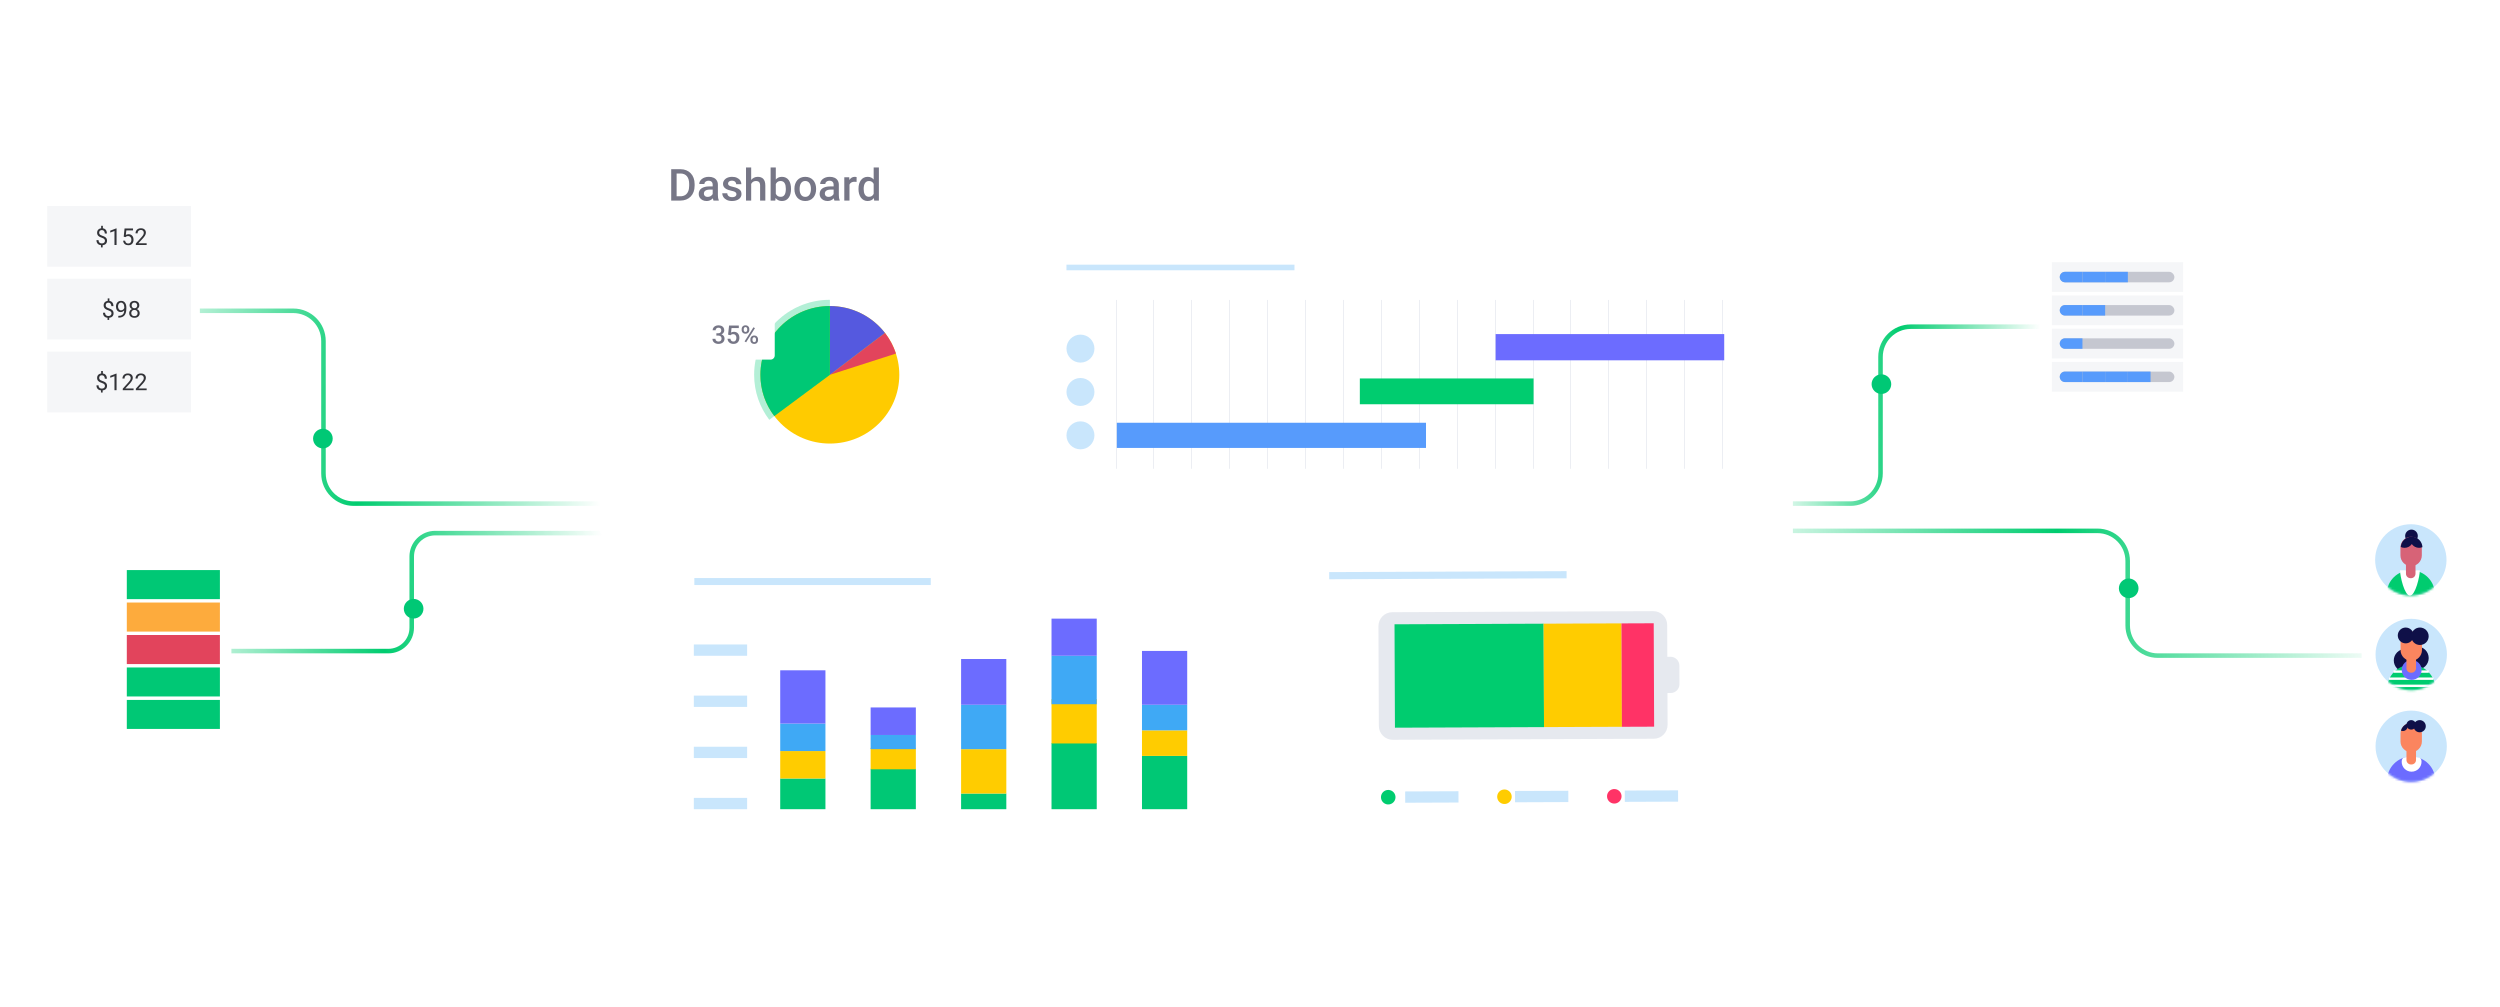 <svg width="1102" height="444" viewBox="0 0 1102 444" fill="none" xmlns="http://www.w3.org/2000/svg">
<path d="M786.001 222H815.614C822.97 222 828.933 216.037 828.933 208.681V157.319C828.933 149.963 834.896 144 842.252 144H904.001" stroke="url(#paint0_linear_3373_26663)" stroke-width="2"/>
<path d="M88 137H129.266C136.622 137 142.585 142.963 142.585 150.319V208.681C142.585 216.037 148.548 222 155.904 222H273" stroke="url(#paint1_linear_3373_26663)" stroke-width="2"/>
<path d="M102 287H171.191C176.88 287 181.491 282.388 181.491 276.7V245.3C181.491 239.612 186.103 235 191.792 235H273" stroke="url(#paint2_linear_3373_26663)" stroke-width="2"/>
<path d="M775.001 234H924.569C931.925 234 937.888 239.963 937.888 247.319V275.681C937.888 283.037 943.851 289 951.208 289H1063" stroke="url(#paint3_linear_3373_26663)" stroke-width="2"/>
<circle cx="938.33" cy="259.329" r="4.329" fill="#00C875"/>
<circle cx="829.329" cy="169.329" r="4.329" fill="#00C875"/>
<circle cx="142.329" cy="193.329" r="4.329" fill="#00C875"/>
<circle cx="182.329" cy="268.329" r="4.329" fill="#00C875"/>
<g filter="url(#filter0_d_3373_26663)">
<rect x="52" y="246" width="49" height="80" rx="2.887" fill="white"/>
</g>
<g clip-path="url(#clip0_3373_26663)">
<rect x="55.898" y="251.295" width="41.038" height="12.801" fill="#00C875"/>
<rect x="55.898" y="265.602" width="41.038" height="12.801" fill="#FDAB3D"/>
<rect x="55.898" y="279.909" width="41.038" height="12.801" fill="#E2445C"/>
</g>
<g clip-path="url(#clip1_3373_26663)">
<rect x="55.898" y="294.215" width="41.038" height="12.801" fill="#00C875"/>
<rect x="55.898" y="308.522" width="41.038" height="12.801" fill="#00C875"/>
</g>
<g filter="url(#filter1_d_3373_26663)">
<rect x="901" y="109.457" width="65" height="67" rx="3.086" fill="white"/>
</g>
<g clip-path="url(#clip2_3373_26663)">
<rect x="904.469" y="115.572" width="57.86" height="13.115" fill="#F5F6F8"/>
<rect x="907.94" y="119.815" width="50.531" height="4.629" rx="2.314" fill="#C5C7D0"/>
<path d="M907.94 122.129C907.94 120.851 908.976 119.815 910.255 119.815H917.946V124.444H910.255C908.976 124.444 907.94 123.408 907.94 122.129Z" fill="#579BFC"/>
<rect x="917.946" y="119.815" width="10.006" height="4.629" fill="#579BFC"/>
<rect x="927.952" y="119.815" width="10.006" height="4.629" fill="#579BFC"/>
<rect x="904.469" y="130.23" width="57.86" height="13.115" fill="#F5F6F8"/>
<rect x="907.94" y="134.473" width="50.531" height="4.629" rx="2.314" fill="#C5C7D0"/>
<path d="M907.94 136.787C907.94 135.509 908.976 134.473 910.255 134.473H917.946V139.102H910.255C908.976 139.102 907.94 138.065 907.94 136.787Z" fill="#579BFC"/>
<rect x="917.946" y="134.473" width="10.006" height="4.629" fill="#579BFC"/>
<rect x="904.469" y="144.887" width="57.86" height="13.115" fill="#F5F6F8"/>
<rect x="907.94" y="149.13" width="50.531" height="4.629" rx="2.314" fill="#C5C7D0"/>
<path d="M907.94 151.445C907.94 150.167 908.976 149.13 910.255 149.13H917.946V153.759H910.255C908.976 153.759 907.94 152.723 907.94 151.445Z" fill="#579BFC"/>
<rect x="904.469" y="159.545" width="57.86" height="13.115" fill="#F5F6F8"/>
<rect x="907.94" y="163.788" width="50.531" height="4.629" rx="2.314" fill="#C5C7D0"/>
<path d="M907.94 166.103C907.94 164.824 908.976 163.788 910.255 163.788H917.946V168.417H910.255C908.976 168.417 907.94 167.381 907.94 166.103Z" fill="#579BFC"/>
<rect x="917.946" y="163.788" width="10.006" height="4.629" fill="#579BFC"/>
<rect x="927.952" y="163.788" width="10.006" height="4.629" fill="#579BFC"/>
<rect x="937.959" y="163.788" width="10.006" height="4.629" fill="#579BFC"/>
</g>
<g filter="url(#filter2_d_3373_26663)">
<path d="M771.316 55H294.684C283.261 55 274 62.309 274 71.324V371.676C274 380.691 283.261 388 294.684 388H771.316C782.739 388 792 380.691 792 371.676V71.324C792 62.309 782.739 55 771.316 55Z" fill="white"/>
</g>
<path opacity="0.9" d="M299.887 88.417H296.931L296.95 86.526H299.887C300.742 86.526 301.458 86.339 302.034 85.965C302.617 85.591 303.054 85.056 303.346 84.359C303.643 83.662 303.792 82.832 303.792 81.869V81.119C303.792 80.371 303.707 79.709 303.536 79.133C303.371 78.556 303.124 78.072 302.794 77.679C302.471 77.286 302.072 76.988 301.597 76.786C301.128 76.583 300.587 76.481 299.972 76.481H296.874V74.581H299.972C300.891 74.581 301.73 74.736 302.49 75.047C303.251 75.351 303.906 75.791 304.457 76.368C305.015 76.944 305.442 77.635 305.74 78.439C306.038 79.244 306.187 80.143 306.187 81.138V81.869C306.187 82.864 306.038 83.764 305.74 84.568C305.442 85.373 305.015 86.063 304.457 86.64C303.9 87.21 303.235 87.65 302.462 87.96C301.695 88.265 300.837 88.417 299.887 88.417ZM298.252 74.581V88.417H295.867V74.581H298.252ZM314.15 86.355V81.451C314.15 81.084 314.083 80.767 313.95 80.501C313.817 80.235 313.615 80.029 313.342 79.883C313.076 79.738 312.74 79.665 312.335 79.665C311.961 79.665 311.638 79.728 311.366 79.855C311.093 79.982 310.881 80.153 310.729 80.368C310.577 80.583 310.501 80.827 310.501 81.1H308.22C308.22 80.694 308.319 80.302 308.515 79.921C308.711 79.541 308.996 79.202 309.37 78.905C309.744 78.607 310.191 78.373 310.71 78.201C311.229 78.03 311.812 77.945 312.458 77.945C313.231 77.945 313.916 78.075 314.511 78.335C315.113 78.594 315.585 78.987 315.927 79.513C316.275 80.032 316.449 80.685 316.449 81.47V86.041C316.449 86.51 316.481 86.931 316.545 87.305C316.614 87.672 316.712 87.992 316.839 88.265V88.417H314.492C314.384 88.17 314.299 87.856 314.235 87.476C314.178 87.09 314.15 86.716 314.15 86.355ZM314.482 82.164L314.501 83.58H312.858C312.433 83.58 312.059 83.621 311.736 83.703C311.413 83.779 311.144 83.894 310.929 84.046C310.713 84.198 310.552 84.381 310.444 84.597C310.336 84.812 310.282 85.056 310.282 85.328C310.282 85.601 310.346 85.851 310.472 86.079C310.599 86.301 310.783 86.475 311.024 86.602C311.271 86.728 311.568 86.792 311.917 86.792C312.386 86.792 312.794 86.697 313.143 86.507C313.497 86.31 313.776 86.073 313.979 85.794C314.182 85.509 314.289 85.24 314.302 84.986L315.043 86.003C314.967 86.263 314.837 86.541 314.654 86.839C314.47 87.137 314.229 87.422 313.931 87.694C313.64 87.96 313.288 88.179 312.877 88.35C312.471 88.521 312.002 88.607 311.47 88.607C310.799 88.607 310.2 88.474 309.674 88.208C309.148 87.935 308.737 87.571 308.439 87.115C308.141 86.652 307.992 86.13 307.992 85.547C307.992 85.002 308.094 84.521 308.296 84.103C308.505 83.678 308.81 83.323 309.209 83.038C309.614 82.753 310.108 82.538 310.691 82.392C311.274 82.24 311.939 82.164 312.687 82.164H314.482ZM324.612 85.632C324.612 85.404 324.555 85.198 324.441 85.015C324.327 84.825 324.108 84.654 323.785 84.502C323.469 84.35 323 84.21 322.379 84.084C321.834 83.963 321.334 83.821 320.878 83.656C320.428 83.485 320.041 83.279 319.718 83.038C319.395 82.797 319.145 82.512 318.968 82.183C318.79 81.854 318.702 81.474 318.702 81.043C318.702 80.625 318.793 80.229 318.977 79.855C319.161 79.481 319.424 79.152 319.766 78.867C320.108 78.582 320.523 78.357 321.011 78.192C321.505 78.027 322.056 77.945 322.664 77.945C323.526 77.945 324.264 78.091 324.878 78.382C325.499 78.667 325.974 79.057 326.304 79.551C326.633 80.039 326.798 80.59 326.798 81.204H324.508C324.508 80.932 324.438 80.678 324.299 80.444C324.165 80.203 323.963 80.01 323.69 79.864C323.418 79.712 323.076 79.636 322.664 79.636C322.271 79.636 321.945 79.7 321.685 79.826C321.432 79.947 321.242 80.105 321.115 80.302C320.995 80.498 320.935 80.713 320.935 80.948C320.935 81.119 320.966 81.274 321.03 81.413C321.099 81.546 321.213 81.67 321.372 81.784C321.53 81.892 321.746 81.993 322.018 82.088C322.297 82.183 322.645 82.275 323.063 82.364C323.849 82.528 324.523 82.74 325.087 83C325.657 83.254 326.094 83.583 326.399 83.989C326.703 84.388 326.855 84.894 326.855 85.509C326.855 85.965 326.756 86.383 326.56 86.763C326.37 87.137 326.091 87.463 325.724 87.742C325.356 88.014 324.916 88.227 324.403 88.379C323.896 88.531 323.326 88.607 322.693 88.607C321.761 88.607 320.973 88.442 320.326 88.112C319.68 87.777 319.189 87.349 318.854 86.83C318.524 86.304 318.359 85.759 318.359 85.195H320.574C320.599 85.62 320.716 85.959 320.925 86.212C321.141 86.459 321.407 86.64 321.723 86.754C322.046 86.861 322.379 86.915 322.721 86.915C323.133 86.915 323.478 86.861 323.757 86.754C324.036 86.64 324.248 86.488 324.394 86.298C324.539 86.101 324.612 85.879 324.612 85.632ZM331.121 73.821V88.417H328.841V73.821H331.121ZM330.722 82.896L329.981 82.886C329.987 82.177 330.086 81.521 330.276 80.919C330.472 80.317 330.744 79.795 331.093 79.351C331.448 78.901 331.872 78.556 332.366 78.316C332.86 78.069 333.408 77.945 334.01 77.945C334.517 77.945 334.973 78.015 335.378 78.154C335.79 78.293 336.145 78.518 336.443 78.829C336.74 79.133 336.965 79.532 337.117 80.026C337.276 80.514 337.355 81.109 337.355 81.812V88.417H335.055V81.793C335.055 81.299 334.982 80.906 334.837 80.615C334.697 80.324 334.491 80.115 334.219 79.988C333.947 79.855 333.614 79.788 333.221 79.788C332.81 79.788 332.445 79.871 332.129 80.035C331.818 80.2 331.558 80.425 331.349 80.71C331.14 80.995 330.982 81.325 330.874 81.698C330.773 82.072 330.722 82.471 330.722 82.896ZM339.683 73.821H341.973V86.222L341.755 88.417H339.683V73.821ZM348.682 83.181V83.38C348.682 84.141 348.596 84.841 348.425 85.48C348.261 86.114 348.007 86.665 347.665 87.134C347.329 87.603 346.911 87.967 346.411 88.227C345.917 88.48 345.343 88.607 344.691 88.607C344.051 88.607 343.493 88.486 343.018 88.246C342.543 88.005 342.144 87.663 341.821 87.219C341.504 86.776 341.248 86.247 341.051 85.632C340.855 85.018 340.716 84.34 340.633 83.599V82.962C340.716 82.215 340.855 81.537 341.051 80.929C341.248 80.314 341.504 79.785 341.821 79.342C342.144 78.892 342.54 78.547 343.009 78.306C343.484 78.065 344.038 77.945 344.672 77.945C345.331 77.945 345.91 78.072 346.411 78.325C346.918 78.578 347.339 78.939 347.675 79.408C348.01 79.871 348.261 80.422 348.425 81.062C348.596 81.702 348.682 82.408 348.682 83.181ZM346.392 83.38V83.181C346.392 82.718 346.354 82.284 346.278 81.879C346.202 81.467 346.075 81.106 345.898 80.796C345.727 80.485 345.492 80.241 345.194 80.064C344.903 79.88 344.539 79.788 344.102 79.788C343.696 79.788 343.348 79.858 343.056 79.998C342.765 80.137 342.521 80.327 342.325 80.568C342.128 80.808 341.973 81.087 341.859 81.404C341.751 81.721 341.679 82.063 341.64 82.43V84.15C341.698 84.625 341.818 85.062 342.002 85.461C342.192 85.854 342.458 86.171 342.8 86.412C343.142 86.646 343.582 86.763 344.121 86.763C344.545 86.763 344.903 86.678 345.194 86.507C345.486 86.336 345.717 86.098 345.888 85.794C346.065 85.484 346.192 85.122 346.268 84.711C346.351 84.299 346.392 83.855 346.392 83.38ZM350.183 83.39V83.171C350.183 82.43 350.291 81.743 350.506 81.109C350.722 80.469 351.032 79.915 351.438 79.446C351.849 78.971 352.35 78.604 352.939 78.344C353.534 78.078 354.206 77.945 354.953 77.945C355.707 77.945 356.379 78.078 356.968 78.344C357.563 78.604 358.067 78.971 358.479 79.446C358.891 79.915 359.204 80.469 359.42 81.109C359.635 81.743 359.743 82.43 359.743 83.171V83.39C359.743 84.131 359.635 84.818 359.42 85.452C359.204 86.085 358.891 86.64 358.479 87.115C358.067 87.584 357.567 87.951 356.977 88.217C356.388 88.477 355.72 88.607 354.972 88.607C354.219 88.607 353.544 88.477 352.948 88.217C352.359 87.951 351.859 87.584 351.447 87.115C351.035 86.64 350.722 86.085 350.506 85.452C350.291 84.818 350.183 84.131 350.183 83.39ZM352.473 83.171V83.39C352.473 83.852 352.521 84.289 352.616 84.701C352.711 85.113 352.86 85.474 353.062 85.784C353.265 86.095 353.525 86.339 353.842 86.516C354.158 86.694 354.535 86.782 354.972 86.782C355.397 86.782 355.764 86.694 356.075 86.516C356.391 86.339 356.651 86.095 356.854 85.784C357.057 85.474 357.206 85.113 357.301 84.701C357.402 84.289 357.453 83.852 357.453 83.39V83.171C357.453 82.715 357.402 82.284 357.301 81.879C357.206 81.467 357.053 81.103 356.844 80.786C356.642 80.469 356.382 80.222 356.065 80.045C355.755 79.861 355.384 79.769 354.953 79.769C354.523 79.769 354.149 79.861 353.832 80.045C353.522 80.222 353.265 80.469 353.062 80.786C352.86 81.103 352.711 81.467 352.616 81.879C352.521 82.284 352.473 82.715 352.473 83.171ZM367.459 86.355V81.451C367.459 81.084 367.392 80.767 367.259 80.501C367.126 80.235 366.923 80.029 366.651 79.883C366.385 79.738 366.049 79.665 365.644 79.665C365.27 79.665 364.947 79.728 364.674 79.855C364.402 79.982 364.19 80.153 364.038 80.368C363.886 80.583 363.81 80.827 363.81 81.1H361.529C361.529 80.694 361.627 80.302 361.824 79.921C362.02 79.541 362.305 79.202 362.679 78.905C363.053 78.607 363.499 78.373 364.019 78.201C364.538 78.03 365.121 77.945 365.767 77.945C366.54 77.945 367.224 78.075 367.82 78.335C368.422 78.594 368.894 78.987 369.236 79.513C369.584 80.032 369.758 80.685 369.758 81.47V86.041C369.758 86.51 369.79 86.931 369.853 87.305C369.923 87.672 370.021 87.992 370.148 88.265V88.417H367.801C367.693 88.17 367.608 87.856 367.544 87.476C367.487 87.09 367.459 86.716 367.459 86.355ZM367.791 82.164L367.81 83.58H366.166C365.742 83.58 365.368 83.621 365.045 83.703C364.722 83.779 364.453 83.894 364.237 84.046C364.022 84.198 363.86 84.381 363.753 84.597C363.645 84.812 363.591 85.056 363.591 85.328C363.591 85.601 363.655 85.851 363.781 86.079C363.908 86.301 364.092 86.475 364.332 86.602C364.579 86.728 364.877 86.792 365.226 86.792C365.694 86.792 366.103 86.697 366.451 86.507C366.806 86.31 367.085 86.073 367.288 85.794C367.49 85.509 367.598 85.24 367.611 84.986L368.352 86.003C368.276 86.263 368.146 86.541 367.962 86.839C367.779 87.137 367.538 87.422 367.24 87.694C366.949 87.96 366.597 88.179 366.185 88.35C365.78 88.521 365.311 88.607 364.779 88.607C364.107 88.607 363.509 88.474 362.983 88.208C362.457 87.935 362.045 87.571 361.748 87.115C361.45 86.652 361.301 86.13 361.301 85.547C361.301 85.002 361.402 84.521 361.605 84.103C361.814 83.678 362.118 83.323 362.517 83.038C362.923 82.753 363.417 82.538 364 82.392C364.583 82.24 365.248 82.164 365.995 82.164H367.791ZM374.452 80.093V88.417H372.162V78.135H374.348L374.452 80.093ZM377.598 78.069L377.579 80.197C377.439 80.172 377.287 80.153 377.123 80.14C376.964 80.127 376.806 80.121 376.648 80.121C376.255 80.121 375.91 80.178 375.612 80.292C375.314 80.4 375.064 80.558 374.861 80.767C374.665 80.97 374.513 81.217 374.405 81.508C374.297 81.8 374.234 82.126 374.215 82.487L373.692 82.525C373.692 81.879 373.756 81.28 373.882 80.729C374.009 80.178 374.199 79.693 374.452 79.275C374.712 78.857 375.035 78.531 375.422 78.296C375.814 78.062 376.267 77.945 376.781 77.945C376.92 77.945 377.069 77.958 377.227 77.983C377.392 78.008 377.515 78.037 377.598 78.069ZM385.114 86.288V73.821H387.414V88.417H385.333L385.114 86.288ZM378.424 83.39V83.19C378.424 82.411 378.516 81.702 378.7 81.062C378.884 80.416 379.15 79.861 379.498 79.399C379.847 78.93 380.271 78.572 380.772 78.325C381.272 78.072 381.836 77.945 382.463 77.945C383.084 77.945 383.629 78.065 384.097 78.306C384.566 78.547 384.965 78.892 385.295 79.342C385.624 79.785 385.887 80.317 386.083 80.938C386.28 81.553 386.419 82.237 386.502 82.991V83.627C386.419 84.362 386.28 85.034 386.083 85.642C385.887 86.25 385.624 86.776 385.295 87.219C384.965 87.663 384.563 88.005 384.088 88.246C383.619 88.486 383.071 88.607 382.444 88.607C381.823 88.607 381.263 88.477 380.762 88.217C380.268 87.957 379.847 87.593 379.498 87.124C379.15 86.656 378.884 86.104 378.7 85.471C378.516 84.831 378.424 84.137 378.424 83.39ZM380.715 83.19V83.39C380.715 83.859 380.756 84.296 380.838 84.701C380.927 85.107 381.063 85.465 381.247 85.775C381.43 86.079 381.668 86.32 381.959 86.497C382.257 86.668 382.612 86.754 383.024 86.754C383.543 86.754 383.971 86.64 384.307 86.412C384.642 86.183 384.905 85.876 385.095 85.49C385.292 85.097 385.425 84.66 385.494 84.178V82.459C385.456 82.085 385.377 81.736 385.257 81.413C385.143 81.09 384.988 80.808 384.791 80.568C384.595 80.32 384.351 80.13 384.059 79.998C383.774 79.858 383.435 79.788 383.043 79.788C382.625 79.788 382.27 79.877 381.978 80.055C381.687 80.232 381.446 80.476 381.256 80.786C381.073 81.097 380.936 81.458 380.848 81.869C380.759 82.281 380.715 82.722 380.715 83.19Z" fill="#676879"/>
<g filter="url(#filter3_d_3373_26663)">
<path d="M574.311 238.222L574.356 368.303L778.364 368.231L778.318 238.15L574.311 238.222Z" fill="white"/>
</g>
<path d="M728.75 269.396L613.716 269.86C610.335 269.873 607.605 272.626 607.618 276.007L607.796 320.002C607.809 323.383 610.561 326.113 613.943 326.099L728.977 325.635C732.358 325.622 735.088 322.87 735.074 319.488L734.897 275.494C734.883 272.112 732.131 269.382 728.75 269.396Z" fill="#E6E9EF"/>
<path d="M680.419 274.924L614.705 275.189L614.888 320.771L680.603 320.506L680.419 274.924Z" fill="#00CC6F"/>
<path d="M714.757 274.782L680.423 274.92L680.607 320.502L714.941 320.364L714.757 274.782Z" fill="#FFCC00"/>
<path d="M736.371 289.502L732.897 289.516C730.75 289.525 729.017 291.272 729.025 293.419L729.058 301.627C729.067 303.774 730.814 305.507 732.961 305.498L736.435 305.484C738.582 305.475 740.315 303.728 740.306 301.582L740.273 293.373C740.264 291.227 738.517 289.494 736.371 289.502Z" fill="#E6E9EF"/>
<path d="M728.959 274.734L714.749 274.792L714.933 320.374L729.142 320.317L728.959 274.734Z" fill="#FF3366"/>
<path d="M690.547 251.76L585.9 252.182L585.912 255.337L690.56 254.915L690.547 251.76Z" fill="#C9E6FC"/>
<path d="M642.889 348.771L619.397 348.866L619.417 353.849L642.91 353.754L642.889 348.771Z" fill="#C9E6FC"/>
<path d="M691.307 348.568L667.815 348.663L667.835 353.646L691.328 353.551L691.307 348.568Z" fill="#C9E6FC"/>
<path d="M739.692 348.379L716.199 348.473L716.219 353.457L739.712 353.362L739.692 348.379Z" fill="#C9E6FC"/>
<path d="M612.353 354.582C614.107 354.352 615.342 352.742 615.111 350.988C614.88 349.234 613.271 347.999 611.517 348.23C609.762 348.461 608.528 350.07 608.759 351.825C608.99 353.579 610.599 354.813 612.353 354.582Z" fill="#00CC6F"/>
<path d="M663.575 354.378C665.329 354.147 666.564 352.538 666.333 350.784C666.102 349.029 664.493 347.795 662.738 348.026C660.984 348.257 659.75 349.866 659.981 351.62C660.212 353.374 661.821 354.609 663.575 354.378Z" fill="#FFCC00"/>
<path d="M711.998 354.186C713.752 353.955 714.987 352.346 714.756 350.591C714.525 348.837 712.915 347.603 711.161 347.834C709.407 348.064 708.172 349.674 708.403 351.428C708.634 353.182 710.244 354.417 711.998 354.186Z" fill="#FF3366"/>
<g filter="url(#filter4_d_3373_26663)">
<path d="M545.748 238.52H293.025V368.797H545.748V238.52Z" fill="white"/>
</g>
<path d="M523.319 333.202H503.386V356.694H523.319V333.202Z" fill="#00C875"/>
<path d="M523.319 321.934H503.386V333.203H523.319V321.934Z" fill="#FFCC00"/>
<path d="M523.319 310.665H503.386V321.934H523.319V310.665Z" fill="#3FA9F5"/>
<path d="M523.319 286.93H503.386V310.664H523.319V286.93Z" fill="#6C6CFF"/>
<path d="M483.442 327.507H463.509V356.695H483.442V327.507Z" fill="#00C875"/>
<path d="M483.442 308.158H463.509V327.72H483.442V308.158Z" fill="#FFCC00"/>
<path d="M483.442 289.066H463.509V310.422H483.442V289.066Z" fill="#3FA9F5"/>
<path d="M483.442 272.692H463.509V289.065H483.442V272.692Z" fill="#6C6CFF"/>
<path d="M443.586 349.79H423.652V356.696H443.586V349.79Z" fill="#00C875"/>
<path d="M443.586 330.226H423.652V349.789H443.586V330.226Z" fill="#FFCC00"/>
<path d="M443.586 310.665H423.652V330.228H443.586V310.665Z" fill="#3FA9F5"/>
<path d="M443.586 290.488H423.652V310.663H443.586V290.488Z" fill="#6C6CFF"/>
<path d="M403.705 338.899H383.771V356.696H403.705V338.899Z" fill="#00C875"/>
<path d="M403.705 329.641H383.771V339.11H403.705V329.641Z" fill="#FFCC00"/>
<path d="M403.705 323.975H383.771V330.226H403.705V323.975Z" fill="#3FA9F5"/>
<path d="M403.705 311.846H383.771V323.977H403.705V311.846Z" fill="#6C6CFF"/>
<path d="M363.852 343.168H343.919V356.694H363.852V343.168Z" fill="#00C875"/>
<path d="M363.852 331.066H343.919V343.168H363.852V331.066Z" fill="#FFCC00"/>
<path d="M363.852 318.964H343.919V331.066H363.852V318.964Z" fill="#3FA9F5"/>
<path d="M363.852 295.471H343.919V318.964H363.852V295.471Z" fill="#6C6CFF"/>
<path d="M410.283 254.8H306.067V257.883H410.283V254.8Z" fill="#C9E6FC"/>
<path d="M329.333 351.712H305.84V356.696H329.333V351.712Z" fill="#C9E6FC"/>
<path d="M329.333 329.166H305.84V334.149H329.333V329.166Z" fill="#C9E6FC"/>
<path d="M329.333 306.627H305.84V311.61H329.333V306.627Z" fill="#C9E6FC"/>
<path d="M329.333 284.082H305.84V289.066H329.333V284.082Z" fill="#C9E6FC"/>
<g filter="url(#filter5_d_3373_26663)">
<path d="M460.609 106.514C460.609 103.947 462.69 101.867 465.257 101.867H772.426C774.992 101.867 777.073 103.947 777.073 106.514V206.369C777.073 208.936 774.992 211.017 772.426 211.017H465.257C462.69 211.017 460.609 208.936 460.609 206.369V106.514Z" fill="white"/>
</g>
<path d="M492.176 132.222V206.632" stroke="#E6E9EF" stroke-width="0.34"/>
<path d="M508.445 132.223V206.633" stroke="#E6E9EF" stroke-width="0.34"/>
<path d="M525.211 132.223V206.633" stroke="#E6E9EF" stroke-width="0.34"/>
<path d="M541.948 132.223V206.633" stroke="#E6E9EF" stroke-width="0.34"/>
<path d="M558.713 132.223V206.633" stroke="#E6E9EF" stroke-width="0.34"/>
<path d="M575.46 132.223V206.633" stroke="#E6E9EF" stroke-width="0.34"/>
<path d="M592.206 132.223V206.633" stroke="#E6E9EF" stroke-width="0.34"/>
<path d="M608.967 132.223V206.633" stroke="#E6E9EF" stroke-width="0.34"/>
<path d="M625.718 132.223V206.633" stroke="#E6E9EF" stroke-width="0.34"/>
<path d="M642.464 132.223V206.633" stroke="#E6E9EF" stroke-width="0.34"/>
<path d="M659.211 132.223V206.633" stroke="#E6E9EF" stroke-width="0.34"/>
<path d="M675.962 132.223V206.633" stroke="#E6E9EF" stroke-width="0.34"/>
<path d="M692.26 132.223V206.633" stroke="#E6E9EF" stroke-width="0.34"/>
<path d="M709.002 132.223V206.633" stroke="#E6E9EF" stroke-width="0.34"/>
<path d="M725.743 132.223V206.633" stroke="#E6E9EF" stroke-width="0.34"/>
<path d="M742.504 132.223V206.633" stroke="#E6E9EF" stroke-width="0.34"/>
<path d="M759.246 132.223V206.633" stroke="#E6E9EF" stroke-width="0.34"/>
<rect x="599.416" y="166.82" width="76.582" height="11.375" fill="#00CC6F"/>
<rect x="659.272" y="147.263" width="100.764" height="11.563" fill="#6C6CFF"/>
<rect x="470.095" y="116.667" width="100.517" height="2.467" fill="#C9E6FC"/>
<rect x="492.3" y="186.35" width="136.283" height="11.1" fill="#579BFC"/>
<g filter="url(#filter6_d_3373_26663)">
<path d="M291.884 106.514C291.884 103.947 293.965 101.867 296.532 101.867H433.023C435.59 101.867 437.671 103.947 437.671 106.514V206.369C437.671 208.936 435.59 211.017 433.023 211.017H296.532C293.965 211.017 291.884 208.936 291.884 206.369V106.514Z" fill="white"/>
</g>
<ellipse cx="365.803" cy="165.212" rx="30.611" ry="30.311" fill="#FFCB00"/>
<path d="M390.305 147.026C390.235 146.933 390.164 146.842 390.093 146.75L365.814 165.212L394.934 155.843C393.883 152.637 392.306 149.664 390.305 147.026Z" fill="#E2445C"/>
<path d="M390.093 146.75C384.497 139.545 375.703 134.901 365.814 134.901V165.212L390.093 146.75Z" fill="#5559DF"/>
<path opacity="0.3" d="M365.811 132.147C347.368 132.147 332.418 146.951 332.418 165.213C332.418 172.657 334.902 179.527 339.094 185.053L365.811 165.213L365.811 132.147Z" fill="#00C875"/>
<path d="M365.803 134.903C348.898 134.903 335.193 148.473 335.193 165.213C335.193 172.037 337.47 178.334 341.313 183.4L365.803 165.213L365.803 134.903Z" fill="#00C875"/>
<g filter="url(#filter7_d_3373_26663)">
<path d="M306.978 137.65C306.978 136.628 307.807 135.8 308.828 135.8H339.657C340.679 135.8 341.507 136.628 341.507 137.65V155.517C341.507 156.539 340.679 157.367 339.657 157.367H308.828C307.807 157.367 306.978 156.539 306.978 155.517V137.65Z" fill="white"/>
</g>
<path opacity="0.9" d="M315.775 146.9H316.564C316.871 146.9 317.125 146.847 317.326 146.741C317.53 146.635 317.682 146.489 317.78 146.303C317.879 146.117 317.928 145.903 317.928 145.662C317.928 145.41 317.883 145.194 317.791 145.015C317.704 144.833 317.569 144.692 317.386 144.593C317.207 144.495 316.979 144.446 316.701 144.446C316.467 144.446 316.255 144.493 316.066 144.588C315.879 144.679 315.731 144.811 315.622 144.982C315.512 145.15 315.457 145.351 315.457 145.585H314.132C314.132 145.161 314.243 144.785 314.466 144.457C314.689 144.128 314.992 143.87 315.375 143.684C315.762 143.494 316.197 143.399 316.679 143.399C317.194 143.399 317.643 143.485 318.027 143.657C318.414 143.825 318.715 144.077 318.931 144.413C319.146 144.749 319.254 145.165 319.254 145.662C319.254 145.888 319.201 146.118 319.095 146.352C318.989 146.586 318.832 146.8 318.624 146.993C318.416 147.183 318.157 147.338 317.846 147.459C317.536 147.576 317.176 147.634 316.767 147.634H315.775V146.9ZM315.775 147.93V147.207H316.767C317.234 147.207 317.632 147.262 317.961 147.371C318.294 147.481 318.564 147.632 318.772 147.826C318.98 148.016 319.132 148.233 319.227 148.478C319.325 148.723 319.375 148.982 319.375 149.256C319.375 149.628 319.307 149.961 319.172 150.253C319.04 150.541 318.852 150.786 318.608 150.987C318.363 151.188 318.076 151.339 317.747 151.442C317.422 151.544 317.068 151.595 316.685 151.595C316.341 151.595 316.013 151.548 315.698 151.453C315.384 151.358 315.103 151.217 314.855 151.031C314.606 150.841 314.409 150.605 314.263 150.324C314.121 150.039 314.049 149.711 314.049 149.338H315.37C315.37 149.575 315.425 149.785 315.534 149.968C315.647 150.147 315.804 150.288 316.005 150.39C316.21 150.492 316.444 150.543 316.707 150.543C316.984 150.543 317.223 150.494 317.424 150.395C317.625 150.297 317.779 150.151 317.884 149.957C317.994 149.763 318.049 149.53 318.049 149.256C318.049 148.945 317.989 148.693 317.868 148.5C317.747 148.306 317.576 148.164 317.353 148.072C317.13 147.977 316.867 147.93 316.564 147.93H315.775ZM321.988 147.777L320.936 147.519L321.369 143.509H325.67V144.626H322.465L322.245 146.582C322.37 146.509 322.541 146.438 322.76 146.369C322.98 146.296 323.23 146.259 323.511 146.259C323.887 146.259 324.223 146.321 324.519 146.445C324.819 146.566 325.072 146.743 325.281 146.977C325.489 147.207 325.648 147.488 325.757 147.82C325.867 148.149 325.922 148.52 325.922 148.933C325.922 149.301 325.867 149.647 325.757 149.968C325.651 150.289 325.491 150.572 325.275 150.817C325.06 151.062 324.788 151.254 324.459 151.392C324.134 151.528 323.748 151.595 323.303 151.595C322.97 151.595 322.651 151.548 322.344 151.453C322.041 151.354 321.769 151.21 321.528 151.02C321.287 150.826 321.093 150.589 320.947 150.308C320.801 150.023 320.717 149.696 320.695 149.327H321.988C322.021 149.586 322.092 149.807 322.202 149.99C322.315 150.169 322.465 150.306 322.651 150.401C322.837 150.496 323.053 150.543 323.297 150.543C323.52 150.543 323.712 150.505 323.873 150.428C324.033 150.348 324.167 150.235 324.273 150.089C324.382 149.939 324.462 149.763 324.514 149.563C324.568 149.362 324.596 149.139 324.596 148.894C324.596 148.66 324.565 148.447 324.503 148.253C324.444 148.06 324.355 147.892 324.234 147.749C324.117 147.607 323.969 147.497 323.79 147.42C323.611 147.34 323.405 147.3 323.171 147.3C322.857 147.3 322.616 147.346 322.448 147.437C322.284 147.528 322.13 147.641 321.988 147.777ZM326.924 145.465V145.043C326.924 144.74 326.99 144.464 327.121 144.215C327.253 143.967 327.445 143.768 327.697 143.618C327.949 143.469 328.252 143.394 328.606 143.394C328.971 143.394 329.278 143.469 329.527 143.618C329.779 143.768 329.97 143.967 330.102 144.215C330.233 144.464 330.299 144.74 330.299 145.043V145.465C330.299 145.76 330.233 146.033 330.102 146.281C329.974 146.529 329.784 146.728 329.532 146.878C329.284 147.028 328.979 147.103 328.617 147.103C328.259 147.103 327.952 147.028 327.697 146.878C327.445 146.728 327.253 146.529 327.121 146.281C326.99 146.033 326.924 145.76 326.924 145.465ZM327.839 145.043V145.465C327.839 145.611 327.866 145.749 327.921 145.881C327.98 146.012 328.067 146.118 328.184 146.199C328.301 146.279 328.445 146.319 328.617 146.319C328.792 146.319 328.935 146.279 329.044 146.199C329.158 146.118 329.242 146.012 329.296 145.881C329.351 145.749 329.379 145.611 329.379 145.465V145.043C329.379 144.893 329.349 144.752 329.291 144.621C329.236 144.486 329.152 144.378 329.039 144.298C328.926 144.217 328.781 144.177 328.606 144.177C328.438 144.177 328.296 144.217 328.179 144.298C328.066 144.378 327.98 144.486 327.921 144.621C327.866 144.752 327.839 144.893 327.839 145.043ZM330.77 149.957V149.53C330.77 149.23 330.836 148.956 330.967 148.708C331.103 148.46 331.296 148.261 331.548 148.111C331.8 147.961 332.103 147.886 332.458 147.886C332.823 147.886 333.13 147.961 333.378 148.111C333.63 148.261 333.82 148.46 333.948 148.708C334.079 148.956 334.145 149.23 334.145 149.53V149.957C334.145 150.257 334.079 150.53 333.948 150.779C333.82 151.027 333.632 151.226 333.383 151.376C333.135 151.526 332.832 151.601 332.474 151.601C332.112 151.601 331.804 151.526 331.548 151.376C331.296 151.226 331.103 151.027 330.967 150.779C330.836 150.53 330.77 150.257 330.77 149.957ZM331.691 149.53V149.957C331.691 150.103 331.72 150.242 331.778 150.373C331.84 150.505 331.93 150.613 332.047 150.697C332.164 150.777 332.304 150.817 332.469 150.817C332.655 150.817 332.805 150.777 332.918 150.697C333.031 150.613 333.111 150.507 333.159 150.379C333.21 150.247 333.236 150.107 333.236 149.957V149.53C333.236 149.38 333.206 149.239 333.148 149.108C333.093 148.976 333.007 148.87 332.89 148.79C332.777 148.71 332.633 148.67 332.458 148.67C332.286 148.67 332.143 148.71 332.03 148.79C331.917 148.87 331.831 148.976 331.773 149.108C331.718 149.239 331.691 149.38 331.691 149.53ZM332.786 144.648L328.891 150.883L328.217 150.494L332.112 144.259L332.786 144.648Z" fill="#676879"/>
<circle cx="476.267" cy="191.9" r="6.167" fill="#C9E6FC"/>
<circle cx="476.267" cy="172.783" r="6.167" fill="#C9E6FC"/>
<circle cx="476.267" cy="153.667" r="6.167" fill="#C9E6FC"/>
<g filter="url(#filter8_d_3373_26663)">
<rect x="1041" y="221" width="44" height="132" rx="2.538" fill="white"/>
</g>
<path d="M1062.87 304.234C1071.56 304.234 1078.61 297.19 1078.61 288.501C1078.61 279.812 1071.56 272.768 1062.87 272.768C1054.19 272.768 1047.14 279.812 1047.14 288.501C1047.14 297.19 1054.19 304.234 1062.87 304.234Z" fill="#C9E6FC"/>
<path d="M1065.5 295.141C1068.3 295.141 1070.57 292.869 1070.57 290.066C1070.57 287.263 1068.3 284.991 1065.5 284.991C1062.7 284.991 1060.42 287.263 1060.42 290.066C1060.42 292.869 1062.7 295.141 1065.5 295.141Z" fill="#0F1048"/>
<path d="M1060.26 296.199C1063.06 296.199 1065.33 293.927 1065.33 291.124C1065.33 288.321 1063.06 286.048 1060.26 286.048C1057.46 286.048 1055.18 288.321 1055.18 291.124C1055.18 293.927 1057.46 296.199 1060.26 296.199Z" fill="#0F1048"/>
<mask id="mask0_3373_26663" style="mask-type:alpha" maskUnits="userSpaceOnUse" x="1047" y="272" width="32" height="33">
<path d="M1062.87 304.234C1071.56 304.234 1078.6 297.19 1078.6 288.501C1078.6 279.812 1071.56 272.768 1062.87 272.768C1054.18 272.768 1047.14 279.812 1047.14 288.501C1047.14 297.19 1054.18 304.234 1062.87 304.234Z" fill="#FFCC00"/>
</mask>
<g mask="url(#mask0_3373_26663)">
<path d="M1062.87 314.364C1068.75 314.364 1073.52 309.592 1073.52 303.706C1073.52 297.82 1068.75 293.048 1062.87 293.048C1056.98 293.048 1052.21 297.82 1052.21 303.706C1052.21 309.592 1056.98 314.364 1062.87 314.364Z" fill="#00CC6F"/>
<path d="M1072.68 298.631H1053.06V299.688H1072.68V298.631Z" fill="white"/>
<path d="M1073.35 301.781H1052.37V302.838H1073.35V301.781Z" fill="white"/>
<path d="M1070.62 295.501H1055.08V296.558H1070.62V295.501Z" fill="white"/>
</g>
<path d="M1063.06 299.687C1065.48 299.687 1067.44 297.727 1067.44 295.309C1067.44 292.892 1065.48 290.932 1063.06 290.932C1060.64 290.932 1058.68 292.892 1058.68 295.309C1058.68 297.727 1060.64 299.687 1063.06 299.687Z" fill="#6C6CFF"/>
<path d="M1062.89 278.351C1060.29 278.351 1058.17 280.465 1058.17 283.066V286.556C1058.17 289.157 1060.29 291.271 1062.89 291.271C1065.49 291.271 1067.6 289.157 1067.6 286.556V283.066C1067.6 280.465 1065.49 278.351 1062.89 278.351Z" fill="#FB855F"/>
<path d="M1060.43 283.595C1062.36 283.595 1063.92 282.033 1063.92 280.106C1063.92 278.179 1062.36 276.617 1060.43 276.617C1058.5 276.617 1056.94 278.179 1056.94 280.106C1056.94 282.033 1058.5 283.595 1060.43 283.595Z" fill="#0F1048"/>
<path d="M1062.76 296.537H1062.99C1064.09 296.537 1064.98 295.649 1064.98 294.549V289.77C1064.98 288.67 1064.09 287.782 1062.99 287.782H1062.76C1061.66 287.782 1060.77 288.67 1060.77 289.77V294.549C1060.77 295.649 1061.66 296.537 1062.76 296.537Z" fill="#FB855F"/>
<path d="M1066.71 284.313C1068.84 284.313 1070.56 282.59 1070.56 280.465C1070.56 278.339 1068.84 276.616 1066.71 276.616C1064.58 276.616 1062.86 278.339 1062.86 280.465C1062.86 282.59 1064.58 284.313 1066.71 284.313Z" fill="#0F1048"/>
<path d="M1062.85 344.661C1071.53 344.661 1078.57 337.627 1078.57 328.949C1078.57 320.272 1071.53 313.237 1062.85 313.237C1054.18 313.237 1047.14 320.272 1047.14 328.949C1047.14 337.627 1054.18 344.661 1062.85 344.661Z" fill="#C9E6FC"/>
<mask id="mask1_3373_26663" style="mask-type:alpha" maskUnits="userSpaceOnUse" x="1047" y="313" width="32" height="32">
<path d="M1062.85 344.661C1071.53 344.661 1078.56 337.626 1078.56 328.949C1078.56 320.271 1071.53 313.237 1062.85 313.237C1054.17 313.237 1047.14 320.271 1047.14 328.949C1047.14 337.626 1054.17 344.661 1062.85 344.661Z" fill="#C9E6FC"/>
</mask>
<g mask="url(#mask1_3373_26663)">
<path d="M1062.85 354.811C1068.74 354.811 1073.51 350.039 1073.51 344.153C1073.51 338.266 1068.74 333.495 1062.85 333.495C1056.96 333.495 1052.19 338.266 1052.19 344.153C1052.19 350.039 1056.96 354.811 1062.85 354.811Z" fill="#6C6CFF"/>
</g>
<path d="M1067.41 335.778C1067.41 333.368 1065.47 333.727 1063.03 333.727C1060.6 333.727 1058.66 333.347 1058.66 335.778C1058.66 338.21 1060.6 340.156 1063.03 340.156C1065.47 340.156 1067.41 338.189 1067.41 335.778Z" fill="white"/>
<path d="M1062.86 318.63C1060.25 318.63 1058.14 320.745 1058.14 323.346V326.835C1058.14 329.436 1060.25 331.551 1062.86 331.551C1065.46 331.551 1067.57 329.436 1067.57 326.835V323.346C1067.57 320.724 1065.46 318.63 1062.86 318.63Z" fill="#FB855F"/>
<path d="M1062.76 336.986H1062.99C1064.09 336.986 1064.98 336.097 1064.98 334.998V330.219C1064.98 329.119 1064.09 328.231 1062.99 328.231H1062.76C1061.66 328.231 1060.77 329.119 1060.77 330.219V334.998C1060.77 336.097 1061.66 336.986 1062.76 336.986Z" fill="#FB855F"/>
<path d="M1062.87 321.612C1064.02 321.612 1064.96 320.675 1064.96 319.518C1064.96 318.362 1064.02 317.425 1062.87 317.425C1061.71 317.425 1060.77 318.362 1060.77 319.518C1060.77 320.675 1061.71 321.612 1062.87 321.612Z" fill="#0F1048"/>
<path d="M1066.6 322.796C1068.08 322.796 1069.29 321.594 1069.29 320.111C1069.29 318.627 1068.08 317.425 1066.6 317.425C1065.12 317.425 1063.92 318.627 1063.92 320.111C1063.92 321.594 1065.12 322.796 1066.6 322.796Z" fill="#0F1048"/>
<path d="M1058.33 322.056C1058.58 322.182 1058.88 322.246 1059.19 322.246C1060.36 322.246 1061.29 321.315 1061.29 320.152C1061.29 319.751 1061.16 319.37 1060.97 319.032C1059.68 319.581 1058.71 320.681 1058.33 322.056Z" fill="#0F1048"/>
<path d="M1064.09 262.48C1072.75 261.705 1079.14 254.06 1078.36 245.406C1077.59 236.751 1069.94 230.364 1061.29 231.14C1052.63 231.915 1046.24 239.56 1047.02 248.214C1047.8 256.869 1055.44 263.256 1064.09 262.48Z" fill="#C9E6FC"/>
<path d="M1063.23 239.021C1064.76 238.883 1065.9 237.527 1065.76 235.991C1065.62 234.456 1064.27 233.323 1062.73 233.46C1061.2 233.598 1060.06 234.954 1060.2 236.49C1060.34 238.025 1061.69 239.158 1063.23 239.021Z" fill="#0F1048"/>
<mask id="mask2_3373_26663" style="mask-type:alpha" maskUnits="userSpaceOnUse" x="1046" y="231" width="33" height="32">
<path d="M1064.08 262.48C1072.73 261.705 1079.12 254.06 1078.35 245.406C1077.57 236.751 1069.93 230.364 1061.27 231.14C1052.62 231.915 1046.23 239.56 1047 248.214C1047.78 256.869 1055.42 263.256 1064.08 262.48Z" fill="#C9E6FC"/>
</mask>
<g mask="url(#mask2_3373_26663)">
<path d="M1063.62 272.647C1069.49 272.122 1073.81 266.943 1073.29 261.081C1072.76 255.218 1067.58 250.891 1061.72 251.417C1055.86 251.942 1051.53 257.12 1052.06 262.983C1052.58 268.846 1057.76 273.173 1063.62 272.647Z" fill="#00CC6F"/>
</g>
<path d="M1057.93 251.369C1057.93 253.98 1059.89 262.552 1062.29 262.571C1064.69 262.589 1066.66 254.005 1066.68 251.392" fill="white"/>
<path d="M1062.83 236.605C1060.22 236.605 1058.11 238.704 1058.11 241.316L1058.11 244.819C1058.11 247.431 1060.21 249.536 1062.82 249.535C1065.43 249.535 1067.54 247.435 1067.54 244.824L1067.54 241.32C1067.54 238.73 1065.44 236.604 1062.83 236.605Z" fill="#D76377"/>
<path d="M1062.53 254.867L1062.76 254.867C1063.87 254.874 1064.74 253.989 1064.75 252.884L1064.75 248.107C1064.75 247.003 1063.87 246.127 1062.76 246.119L1062.53 246.119C1061.43 246.112 1060.55 246.997 1060.54 248.102L1060.55 252.879C1060.54 253.962 1061.42 254.859 1062.53 254.867Z" fill="#D76377"/>
<path d="M1063.05 236.602C1060.5 236.597 1058.41 238.589 1058.27 241.106C1058.78 241.358 1059.35 241.498 1059.94 241.488C1061.26 241.497 1062.43 240.84 1063.12 239.822C1063.83 240.821 1064.99 241.481 1066.31 241.49C1066.84 241.485 1067.34 241.377 1067.81 241.186C1067.71 238.647 1065.62 236.605 1063.05 236.602Z" fill="#0F1048"/>
<g filter="url(#filter9_d_3373_26663)">
<rect x="17" y="81" width="71" height="108" rx="4.965" fill="white"/>
</g>
<rect x="20.804" y="90.786" width="63.393" height="26.786" fill="#F5F6F8"/>
<rect x="20.805" y="122.865" width="63.393" height="26.786" fill="#F5F6F8"/>
<rect x="20.805" y="155" width="63.393" height="26.786" fill="#F5F6F8"/>
<path d="M45.342 99.531V101.058H44.591V99.531H45.342ZM45.252 107.705V109.041H44.506V107.705H45.252ZM46.252 106.123C46.252 105.923 46.208 105.743 46.117 105.583C46.027 105.422 45.879 105.276 45.672 105.142C45.465 105.009 45.188 104.885 44.841 104.772C44.421 104.642 44.057 104.483 43.75 104.296C43.446 104.109 43.211 103.877 43.044 103.6C42.881 103.323 42.799 102.988 42.799 102.594C42.799 102.184 42.887 101.83 43.064 101.533C43.241 101.236 43.491 101.008 43.815 100.848C44.139 100.687 44.519 100.607 44.956 100.607C45.297 100.607 45.6 100.659 45.867 100.763C46.134 100.863 46.359 101.013 46.543 101.213C46.73 101.413 46.871 101.658 46.968 101.949C47.068 102.239 47.118 102.574 47.118 102.955H46.197C46.197 102.731 46.171 102.526 46.117 102.339C46.064 102.152 45.984 101.99 45.877 101.854C45.77 101.714 45.64 101.607 45.487 101.533C45.333 101.457 45.156 101.418 44.956 101.418C44.676 101.418 44.444 101.467 44.26 101.563C44.08 101.66 43.947 101.797 43.86 101.974C43.773 102.147 43.73 102.349 43.73 102.579C43.73 102.793 43.773 102.98 43.86 103.14C43.947 103.3 44.094 103.445 44.3 103.575C44.511 103.702 44.799 103.827 45.166 103.951C45.597 104.088 45.962 104.249 46.263 104.436C46.563 104.62 46.791 104.847 46.948 105.117C47.105 105.384 47.184 105.716 47.184 106.113C47.184 106.543 47.087 106.907 46.893 107.204C46.7 107.498 46.428 107.721 46.077 107.875C45.727 108.028 45.316 108.105 44.846 108.105C44.562 108.105 44.282 108.067 44.005 107.99C43.728 107.913 43.478 107.788 43.254 107.615C43.031 107.438 42.852 107.206 42.719 106.919C42.585 106.629 42.519 106.273 42.519 105.853H43.45C43.45 106.136 43.49 106.372 43.57 106.559C43.653 106.742 43.763 106.889 43.9 106.999C44.037 107.106 44.187 107.182 44.35 107.229C44.517 107.273 44.683 107.294 44.846 107.294C45.146 107.294 45.4 107.248 45.607 107.154C45.817 107.057 45.977 106.921 46.087 106.744C46.197 106.567 46.252 106.36 46.252 106.123ZM51.383 100.672V108H50.457V101.829L48.59 102.509V101.673L51.238 100.672H51.383ZM55.277 104.531L54.536 104.341L54.901 100.712H58.64V101.568H55.687L55.467 103.55C55.6 103.474 55.769 103.402 55.973 103.335C56.179 103.268 56.416 103.235 56.683 103.235C57.02 103.235 57.322 103.293 57.589 103.41C57.856 103.524 58.083 103.687 58.27 103.901C58.46 104.114 58.605 104.371 58.705 104.672C58.806 104.972 58.855 105.307 58.855 105.678C58.855 106.028 58.807 106.35 58.71 106.644C58.617 106.937 58.475 107.194 58.285 107.414C58.095 107.631 57.855 107.8 57.564 107.92C57.277 108.04 56.939 108.1 56.548 108.1C56.255 108.1 55.976 108.06 55.712 107.98C55.452 107.897 55.218 107.771 55.012 107.605C54.808 107.434 54.641 107.224 54.511 106.974C54.384 106.72 54.304 106.423 54.271 106.083H55.152C55.192 106.357 55.272 106.587 55.392 106.774C55.512 106.961 55.669 107.102 55.862 107.199C56.059 107.293 56.288 107.339 56.548 107.339C56.768 107.339 56.964 107.301 57.134 107.224C57.304 107.147 57.447 107.037 57.564 106.894C57.681 106.75 57.769 106.577 57.83 106.373C57.893 106.17 57.925 105.941 57.925 105.688C57.925 105.457 57.893 105.244 57.83 105.047C57.766 104.85 57.671 104.678 57.544 104.531C57.421 104.385 57.269 104.271 57.089 104.191C56.908 104.108 56.702 104.066 56.468 104.066C56.158 104.066 55.922 104.108 55.762 104.191C55.605 104.274 55.444 104.388 55.277 104.531ZM64.647 107.239V108H59.877V107.334L62.264 104.677C62.558 104.35 62.785 104.073 62.945 103.846C63.108 103.615 63.222 103.41 63.285 103.23C63.352 103.047 63.385 102.86 63.385 102.669C63.385 102.429 63.335 102.212 63.235 102.019C63.138 101.822 62.995 101.665 62.805 101.548C62.614 101.432 62.384 101.373 62.114 101.373C61.79 101.373 61.52 101.437 61.303 101.563C61.09 101.687 60.929 101.86 60.823 102.084C60.716 102.307 60.662 102.564 60.662 102.855H59.736C59.736 102.444 59.827 102.069 60.007 101.729C60.187 101.388 60.454 101.118 60.808 100.918C61.161 100.714 61.597 100.612 62.114 100.612C62.574 100.612 62.968 100.694 63.295 100.858C63.622 101.018 63.872 101.245 64.046 101.538C64.223 101.829 64.311 102.169 64.311 102.559C64.311 102.773 64.275 102.99 64.201 103.21C64.131 103.427 64.033 103.644 63.906 103.861C63.782 104.078 63.637 104.291 63.47 104.501C63.307 104.712 63.132 104.918 62.945 105.122L60.993 107.239H64.647Z" fill="#323338"/>
<path d="M48.224 131.531V133.058H47.474V131.531H48.224ZM48.135 139.705V141.041H47.389V139.705H48.135ZM49.136 138.123C49.136 137.923 49.09 137.743 49 137.583C48.91 137.422 48.762 137.276 48.555 137.142C48.348 137.009 48.071 136.885 47.724 136.772C47.304 136.642 46.94 136.483 46.633 136.296C46.329 136.109 46.094 135.877 45.927 135.6C45.764 135.323 45.682 134.988 45.682 134.594C45.682 134.184 45.77 133.83 45.947 133.533C46.124 133.236 46.374 133.008 46.698 132.848C47.022 132.687 47.402 132.607 47.839 132.607C48.179 132.607 48.483 132.659 48.75 132.763C49.017 132.863 49.242 133.013 49.426 133.213C49.613 133.413 49.755 133.658 49.851 133.949C49.951 134.239 50.001 134.574 50.001 134.955H49.08C49.08 134.731 49.054 134.526 49 134.339C48.947 134.152 48.867 133.99 48.76 133.854C48.653 133.714 48.523 133.607 48.37 133.533C48.216 133.457 48.039 133.418 47.839 133.418C47.559 133.418 47.327 133.467 47.143 133.563C46.963 133.66 46.83 133.797 46.743 133.974C46.656 134.147 46.613 134.349 46.613 134.579C46.613 134.793 46.656 134.98 46.743 135.14C46.83 135.3 46.977 135.445 47.184 135.575C47.394 135.702 47.682 135.827 48.049 135.951C48.48 136.088 48.845 136.249 49.145 136.436C49.446 136.62 49.674 136.847 49.831 137.117C49.988 137.384 50.066 137.716 50.066 138.113C50.066 138.543 49.97 138.907 49.776 139.204C49.583 139.498 49.311 139.721 48.96 139.875C48.61 140.028 48.2 140.105 47.729 140.105C47.445 140.105 47.165 140.067 46.888 139.99C46.611 139.913 46.361 139.788 46.137 139.615C45.914 139.438 45.735 139.206 45.602 138.919C45.468 138.629 45.402 138.273 45.402 137.853H46.333C46.333 138.136 46.373 138.372 46.453 138.559C46.536 138.742 46.646 138.889 46.783 138.999C46.92 139.106 47.07 139.182 47.233 139.229C47.4 139.273 47.566 139.294 47.729 139.294C48.029 139.294 48.283 139.248 48.49 139.154C48.7 139.057 48.86 138.921 48.97 138.744C49.08 138.567 49.136 138.36 49.136 138.123ZM52.144 139.224H52.239C52.773 139.224 53.206 139.149 53.54 138.999C53.874 138.849 54.131 138.647 54.311 138.393C54.491 138.14 54.614 137.854 54.681 137.537C54.748 137.217 54.781 136.888 54.781 136.551V135.435C54.781 135.105 54.743 134.811 54.666 134.554C54.593 134.297 54.489 134.082 54.356 133.909C54.226 133.735 54.077 133.603 53.91 133.513C53.744 133.423 53.567 133.378 53.38 133.378C53.166 133.378 52.974 133.422 52.804 133.508C52.637 133.592 52.496 133.71 52.379 133.864C52.265 134.017 52.179 134.197 52.119 134.404C52.059 134.611 52.029 134.836 52.029 135.08C52.029 135.297 52.055 135.507 52.109 135.711C52.162 135.914 52.244 136.098 52.354 136.261C52.464 136.425 52.601 136.555 52.764 136.652C52.931 136.745 53.126 136.792 53.35 136.792C53.557 136.792 53.75 136.752 53.93 136.672C54.114 136.588 54.276 136.476 54.416 136.336C54.559 136.193 54.673 136.031 54.756 135.851C54.843 135.671 54.893 135.482 54.907 135.285H55.347C55.347 135.562 55.292 135.836 55.182 136.106C55.075 136.373 54.925 136.617 54.731 136.837C54.538 137.057 54.311 137.234 54.051 137.367C53.79 137.497 53.507 137.562 53.2 137.562C52.839 137.562 52.527 137.492 52.264 137.352C52 137.212 51.783 137.025 51.613 136.792C51.446 136.558 51.321 136.298 51.238 136.011C51.158 135.721 51.117 135.427 51.117 135.13C51.117 134.783 51.166 134.458 51.263 134.154C51.359 133.85 51.503 133.583 51.693 133.353C51.883 133.12 52.119 132.938 52.399 132.808C52.682 132.677 53.01 132.612 53.38 132.612C53.797 132.612 54.152 132.696 54.446 132.863C54.74 133.029 54.978 133.253 55.162 133.533C55.349 133.814 55.485 134.129 55.572 134.479C55.659 134.83 55.702 135.19 55.702 135.56V135.896C55.702 136.273 55.677 136.657 55.627 137.047C55.581 137.434 55.489 137.804 55.352 138.158C55.218 138.512 55.023 138.829 54.766 139.109C54.509 139.386 54.174 139.606 53.76 139.77C53.35 139.93 52.843 140.01 52.239 140.01H52.144V139.224ZM61.583 138.028C61.583 138.472 61.48 138.849 61.273 139.159C61.069 139.466 60.792 139.7 60.442 139.86C60.095 140.02 59.703 140.1 59.266 140.1C58.829 140.1 58.435 140.02 58.085 139.86C57.734 139.7 57.457 139.466 57.254 139.159C57.05 138.849 56.949 138.472 56.949 138.028C56.949 137.738 57.004 137.472 57.114 137.232C57.227 136.989 57.386 136.777 57.589 136.596C57.796 136.416 58.04 136.278 58.32 136.181C58.604 136.081 58.916 136.031 59.256 136.031C59.703 136.031 60.102 136.118 60.452 136.291C60.803 136.461 61.078 136.697 61.278 136.997C61.482 137.297 61.583 137.641 61.583 138.028ZM60.652 138.008C60.652 137.738 60.594 137.499 60.477 137.292C60.36 137.082 60.197 136.918 59.987 136.802C59.776 136.685 59.533 136.627 59.256 136.627C58.972 136.627 58.727 136.685 58.52 136.802C58.317 136.918 58.158 137.082 58.045 137.292C57.931 137.499 57.874 137.738 57.874 138.008C57.874 138.288 57.93 138.528 58.04 138.729C58.153 138.926 58.313 139.077 58.52 139.184C58.73 139.288 58.979 139.339 59.266 139.339C59.553 139.339 59.8 139.288 60.007 139.184C60.214 139.077 60.372 138.926 60.482 138.729C60.596 138.528 60.652 138.288 60.652 138.008ZM61.413 134.609C61.413 134.963 61.32 135.282 61.133 135.565C60.946 135.849 60.691 136.073 60.367 136.236C60.043 136.4 59.676 136.481 59.266 136.481C58.849 136.481 58.477 136.4 58.15 136.236C57.826 136.073 57.572 135.849 57.389 135.565C57.206 135.282 57.114 134.963 57.114 134.609C57.114 134.186 57.206 133.825 57.389 133.528C57.576 133.231 57.831 133.004 58.155 132.848C58.478 132.691 58.847 132.612 59.261 132.612C59.678 132.612 60.048 132.691 60.372 132.848C60.696 133.004 60.949 133.231 61.133 133.528C61.32 133.825 61.413 134.186 61.413 134.609ZM60.487 134.624C60.487 134.381 60.435 134.166 60.332 133.979C60.229 133.792 60.085 133.645 59.902 133.538C59.718 133.428 59.505 133.373 59.261 133.373C59.017 133.373 58.804 133.425 58.62 133.528C58.44 133.628 58.298 133.772 58.195 133.959C58.095 134.146 58.045 134.368 58.045 134.624C58.045 134.875 58.095 135.093 58.195 135.28C58.298 135.467 58.442 135.612 58.625 135.716C58.809 135.819 59.022 135.871 59.266 135.871C59.51 135.871 59.721 135.819 59.902 135.716C60.085 135.612 60.229 135.467 60.332 135.28C60.435 135.093 60.487 134.875 60.487 134.624Z" fill="#323338"/>
<path d="M45.342 163.531V165.058H44.591V163.531H45.342ZM45.252 171.705V173.041H44.506V171.705H45.252ZM46.252 170.123C46.252 169.923 46.208 169.743 46.117 169.583C46.027 169.422 45.879 169.276 45.672 169.142C45.465 169.009 45.188 168.885 44.841 168.772C44.421 168.642 44.057 168.483 43.75 168.296C43.446 168.109 43.211 167.877 43.044 167.6C42.881 167.323 42.799 166.988 42.799 166.594C42.799 166.184 42.887 165.83 43.064 165.533C43.241 165.236 43.491 165.008 43.815 164.848C44.139 164.687 44.519 164.607 44.956 164.607C45.297 164.607 45.6 164.659 45.867 164.763C46.134 164.863 46.359 165.013 46.543 165.213C46.73 165.413 46.871 165.658 46.968 165.949C47.068 166.239 47.118 166.574 47.118 166.955H46.197C46.197 166.731 46.171 166.526 46.117 166.339C46.064 166.152 45.984 165.99 45.877 165.854C45.77 165.714 45.64 165.607 45.487 165.533C45.333 165.457 45.156 165.418 44.956 165.418C44.676 165.418 44.444 165.467 44.26 165.563C44.08 165.66 43.947 165.797 43.86 165.974C43.773 166.147 43.73 166.349 43.73 166.579C43.73 166.793 43.773 166.98 43.86 167.14C43.947 167.3 44.094 167.445 44.3 167.575C44.511 167.702 44.799 167.827 45.166 167.951C45.597 168.088 45.962 168.249 46.263 168.436C46.563 168.62 46.791 168.847 46.948 169.117C47.105 169.384 47.184 169.716 47.184 170.113C47.184 170.543 47.087 170.907 46.893 171.204C46.7 171.498 46.428 171.721 46.077 171.875C45.727 172.028 45.316 172.105 44.846 172.105C44.562 172.105 44.282 172.067 44.005 171.99C43.728 171.913 43.478 171.788 43.254 171.615C43.031 171.438 42.852 171.206 42.719 170.919C42.585 170.629 42.519 170.273 42.519 169.853H43.45C43.45 170.136 43.49 170.372 43.57 170.559C43.653 170.742 43.763 170.889 43.9 170.999C44.037 171.106 44.187 171.182 44.35 171.229C44.517 171.273 44.683 171.294 44.846 171.294C45.146 171.294 45.4 171.248 45.607 171.154C45.817 171.057 45.977 170.921 46.087 170.744C46.197 170.567 46.252 170.36 46.252 170.123ZM51.383 164.672V172H50.457V165.829L48.59 166.509V165.673L51.238 164.672H51.383ZM58.881 171.239V172H54.111V171.334L56.498 168.677C56.792 168.35 57.019 168.073 57.179 167.846C57.342 167.615 57.456 167.41 57.519 167.23C57.586 167.047 57.619 166.86 57.619 166.669C57.619 166.429 57.569 166.212 57.469 166.019C57.372 165.822 57.229 165.665 57.039 165.548C56.849 165.432 56.618 165.373 56.348 165.373C56.024 165.373 55.754 165.437 55.537 165.563C55.324 165.687 55.163 165.86 55.057 166.084C54.95 166.307 54.896 166.564 54.896 166.855H53.971C53.971 166.444 54.061 166.069 54.241 165.729C54.421 165.388 54.688 165.118 55.042 164.918C55.395 164.714 55.831 164.612 56.348 164.612C56.808 164.612 57.202 164.694 57.529 164.858C57.856 165.018 58.106 165.245 58.28 165.538C58.457 165.829 58.545 166.169 58.545 166.559C58.545 166.773 58.508 166.99 58.435 167.21C58.365 167.427 58.267 167.644 58.14 167.861C58.016 168.078 57.871 168.291 57.704 168.501C57.541 168.712 57.366 168.918 57.179 169.122L55.227 171.239H58.881ZM64.647 171.239V172H59.877V171.334L62.264 168.677C62.558 168.35 62.785 168.073 62.945 167.846C63.108 167.615 63.222 167.41 63.285 167.23C63.352 167.047 63.385 166.86 63.385 166.669C63.385 166.429 63.335 166.212 63.235 166.019C63.138 165.822 62.995 165.665 62.805 165.548C62.614 165.432 62.384 165.373 62.114 165.373C61.79 165.373 61.52 165.437 61.303 165.563C61.09 165.687 60.929 165.86 60.823 166.084C60.716 166.307 60.662 166.564 60.662 166.855H59.736C59.736 166.444 59.827 166.069 60.007 165.729C60.187 165.388 60.454 165.118 60.808 164.918C61.161 164.714 61.597 164.612 62.114 164.612C62.574 164.612 62.968 164.694 63.295 164.858C63.622 165.018 63.872 165.245 64.046 165.538C64.223 165.829 64.311 166.169 64.311 166.559C64.311 166.773 64.275 166.99 64.201 167.21C64.131 167.427 64.033 167.644 63.906 167.861C63.782 168.078 63.637 168.291 63.47 168.501C63.307 168.712 63.132 168.918 62.945 169.122L60.993 171.239H64.647Z" fill="#323338"/>
<defs>
<filter id="filter0_d_3373_26663" x="35.942" y="232.064" width="81.116" height="112.116" filterUnits="userSpaceOnUse" color-interpolation-filters="sRGB">
<feFlood flood-opacity="0" result="BackgroundImageFix"/>
<feColorMatrix in="SourceAlpha" type="matrix" values="0 0 0 0 0 0 0 0 0 0 0 0 0 0 0 0 0 0 127 0" result="hardAlpha"/>
<feOffset dy="2.122"/>
<feGaussianBlur stdDeviation="8.029"/>
<feColorMatrix type="matrix" values="0 0 0 0 0.179 0 0 0 0 0.519 0 0 0 0 0.834 0 0 0 0.15 0"/>
<feBlend mode="normal" in2="BackgroundImageFix" result="effect1_dropShadow_3373_26663"/>
<feBlend mode="normal" in="SourceGraphic" in2="effect1_dropShadow_3373_26663" result="shape"/>
</filter>
<filter id="filter1_d_3373_26663" x="890.587" y="100.42" width="85.827" height="87.827" filterUnits="userSpaceOnUse" color-interpolation-filters="sRGB">
<feFlood flood-opacity="0" result="BackgroundImageFix"/>
<feColorMatrix in="SourceAlpha" type="matrix" values="0 0 0 0 0 0 0 0 0 0 0 0 0 0 0 0 0 0 127 0" result="hardAlpha"/>
<feOffset dy="1.376"/>
<feGaussianBlur stdDeviation="5.207"/>
<feColorMatrix type="matrix" values="0 0 0 0 0.179 0 0 0 0 0.519 0 0 0 0 0.834 0 0 0 0.15 0"/>
<feBlend mode="normal" in2="BackgroundImageFix" result="effect1_dropShadow_3373_26663"/>
<feBlend mode="normal" in="SourceGraphic" in2="effect1_dropShadow_3373_26663" result="shape"/>
</filter>
<filter id="filter2_d_3373_26663" x="217.304" y="0.969" width="628" height="443" filterUnits="userSpaceOnUse" color-interpolation-filters="sRGB">
<feFlood flood-opacity="0" result="BackgroundImageFix"/>
<feColorMatrix in="SourceAlpha" type="matrix" values="0 0 0 0 0 0 0 0 0 0 0 0 0 0 0 0 0 0 127 0" result="hardAlpha"/>
<feOffset dx="-1.696" dy="0.969"/>
<feGaussianBlur stdDeviation="27.5"/>
<feComposite in2="hardAlpha" operator="out"/>
<feColorMatrix type="matrix" values="0 0 0 0 0.314 0 0 0 0 0.3 0 0 0 0 1 0 0 0 0.2 0"/>
<feBlend mode="normal" in2="BackgroundImageFix" result="effect1_dropShadow_3373_26663"/>
<feBlend mode="normal" in="SourceGraphic" in2="effect1_dropShadow_3373_26663" result="shape"/>
</filter>
<filter id="filter3_d_3373_26663" x="558.322" y="233.063" width="222.949" height="149.049" filterUnits="userSpaceOnUse" color-interpolation-filters="sRGB">
<feFlood flood-opacity="0" result="BackgroundImageFix"/>
<feColorMatrix in="SourceAlpha" type="matrix" values="0 0 0 0 0 0 0 0 0 0 0 0 0 0 0 0 0 0 127 0" result="hardAlpha"/>
<feOffset dx="-6.541" dy="4.361"/>
<feGaussianBlur stdDeviation="4.724"/>
<feComposite in2="hardAlpha" operator="out"/>
<feColorMatrix type="matrix" values="0 0 0 0 0.314 0 0 0 0 0.3 0 0 0 0 1 0 0 0 0.09 0"/>
<feBlend mode="normal" in2="BackgroundImageFix" result="effect1_dropShadow_3373_26663"/>
<feBlend mode="normal" in="SourceGraphic" in2="effect1_dropShadow_3373_26663" result="shape"/>
</filter>
<filter id="filter4_d_3373_26663" x="281.881" y="230.041" width="271.619" height="149.173" filterUnits="userSpaceOnUse" color-interpolation-filters="sRGB">
<feFlood flood-opacity="0" result="BackgroundImageFix"/>
<feColorMatrix in="SourceAlpha" type="matrix" values="0 0 0 0 0 0 0 0 0 0 0 0 0 0 0 0 0 0 127 0" result="hardAlpha"/>
<feOffset dx="-1.696" dy="0.969"/>
<feGaussianBlur stdDeviation="4.724"/>
<feComposite in2="hardAlpha" operator="out"/>
<feColorMatrix type="matrix" values="0 0 0 0 0.314 0 0 0 0 0.3 0 0 0 0 1 0 0 0 0.09 0"/>
<feBlend mode="normal" in2="BackgroundImageFix" result="effect1_dropShadow_3373_26663"/>
<feBlend mode="normal" in="SourceGraphic" in2="effect1_dropShadow_3373_26663" result="shape"/>
</filter>
<filter id="filter5_d_3373_26663" x="444.62" y="96.779" width="335.36" height="128.046" filterUnits="userSpaceOnUse" color-interpolation-filters="sRGB">
<feFlood flood-opacity="0" result="BackgroundImageFix"/>
<feColorMatrix in="SourceAlpha" type="matrix" values="0 0 0 0 0 0 0 0 0 0 0 0 0 0 0 0 0 0 127 0" result="hardAlpha"/>
<feOffset dx="-6.541" dy="4.361"/>
<feGaussianBlur stdDeviation="4.724"/>
<feComposite in2="hardAlpha" operator="out"/>
<feColorMatrix type="matrix" values="0 0 0 0 0.314 0 0 0 0 0.3 0 0 0 0 1 0 0 0 0.09 0"/>
<feBlend mode="normal" in2="BackgroundImageFix" result="effect1_dropShadow_3373_26663"/>
<feBlend mode="normal" in="SourceGraphic" in2="effect1_dropShadow_3373_26663" result="shape"/>
</filter>
<filter id="filter6_d_3373_26663" x="275.895" y="96.779" width="164.683" height="128.046" filterUnits="userSpaceOnUse" color-interpolation-filters="sRGB">
<feFlood flood-opacity="0" result="BackgroundImageFix"/>
<feColorMatrix in="SourceAlpha" type="matrix" values="0 0 0 0 0 0 0 0 0 0 0 0 0 0 0 0 0 0 127 0" result="hardAlpha"/>
<feOffset dx="-6.541" dy="4.361"/>
<feGaussianBlur stdDeviation="4.724"/>
<feComposite in2="hardAlpha" operator="out"/>
<feColorMatrix type="matrix" values="0 0 0 0 0.314 0 0 0 0 0.3 0 0 0 0 1 0 0 0 0.09 0"/>
<feBlend mode="normal" in2="BackgroundImageFix" result="effect1_dropShadow_3373_26663"/>
<feBlend mode="normal" in="SourceGraphic" in2="effect1_dropShadow_3373_26663" result="shape"/>
</filter>
<filter id="filter7_d_3373_26663" x="301.192" y="131.171" width="46.101" height="33.139" filterUnits="userSpaceOnUse" color-interpolation-filters="sRGB">
<feFlood flood-opacity="0" result="BackgroundImageFix"/>
<feColorMatrix in="SourceAlpha" type="matrix" values="0 0 0 0 0 0 0 0 0 0 0 0 0 0 0 0 0 0 127 0" result="hardAlpha"/>
<feOffset dy="1.157"/>
<feGaussianBlur stdDeviation="2.893"/>
<feColorMatrix type="matrix" values="0 0 0 0 0 0 0 0 0 0 0 0 0 0 0 0 0 0 0.166 0"/>
<feBlend mode="normal" in2="BackgroundImageFix" result="effect1_dropShadow_3373_26663"/>
<feBlend mode="normal" in="SourceGraphic" in2="effect1_dropShadow_3373_26663" result="shape"/>
</filter>
<filter id="filter8_d_3373_26663" x="1024.94" y="207.064" width="76.116" height="164.116" filterUnits="userSpaceOnUse" color-interpolation-filters="sRGB">
<feFlood flood-opacity="0" result="BackgroundImageFix"/>
<feColorMatrix in="SourceAlpha" type="matrix" values="0 0 0 0 0 0 0 0 0 0 0 0 0 0 0 0 0 0 127 0" result="hardAlpha"/>
<feOffset dy="2.122"/>
<feGaussianBlur stdDeviation="8.029"/>
<feColorMatrix type="matrix" values="0 0 0 0 0.179 0 0 0 0 0.519 0 0 0 0 0.834 0 0 0 0.15 0"/>
<feBlend mode="normal" in2="BackgroundImageFix" result="effect1_dropShadow_3373_26663"/>
<feBlend mode="normal" in="SourceGraphic" in2="effect1_dropShadow_3373_26663" result="shape"/>
</filter>
<filter id="filter9_d_3373_26663" x="0.942" y="67.064" width="103.116" height="140.116" filterUnits="userSpaceOnUse" color-interpolation-filters="sRGB">
<feFlood flood-opacity="0" result="BackgroundImageFix"/>
<feColorMatrix in="SourceAlpha" type="matrix" values="0 0 0 0 0 0 0 0 0 0 0 0 0 0 0 0 0 0 127 0" result="hardAlpha"/>
<feOffset dy="2.122"/>
<feGaussianBlur stdDeviation="8.029"/>
<feColorMatrix type="matrix" values="0 0 0 0 0.179 0 0 0 0 0.519 0 0 0 0 0.834 0 0 0 0.15 0"/>
<feBlend mode="normal" in2="BackgroundImageFix" result="effect1_dropShadow_3373_26663"/>
<feBlend mode="normal" in="SourceGraphic" in2="effect1_dropShadow_3373_26663" result="shape"/>
</filter>
<linearGradient id="paint0_linear_3373_26663" x1="779.654" y1="222" x2="901.696" y2="217.948" gradientUnits="userSpaceOnUse">
<stop stop-color="#00CC6F" stop-opacity="0"/>
<stop offset="0.494" stop-color="#00CC6F"/>
<stop offset="1" stop-color="#00CC6F" stop-opacity="0"/>
</linearGradient>
<linearGradient id="paint1_linear_3373_26663" x1="56.973" y1="137" x2="268.636" y2="148.205" gradientUnits="userSpaceOnUse">
<stop stop-color="#00CC6F" stop-opacity="0"/>
<stop offset="0.494" stop-color="#00CC6F"/>
<stop offset="1" stop-color="#00CC6F" stop-opacity="0"/>
</linearGradient>
<linearGradient id="paint2_linear_3373_26663" x1="71.726" y1="287" x2="268.21" y2="271.159" gradientUnits="userSpaceOnUse">
<stop stop-color="#00CC6F" stop-opacity="0"/>
<stop offset="0.494" stop-color="#00CC6F"/>
<stop offset="1" stop-color="#00CC6F" stop-opacity="0"/>
</linearGradient>
<linearGradient id="paint3_linear_3373_26663" x1="759.51" y1="234" x2="1053.82" y2="267.825" gradientUnits="userSpaceOnUse">
<stop stop-color="#00CC6F" stop-opacity="0"/>
<stop offset="0.494" stop-color="#00CC6F"/>
<stop offset="1" stop-color="#00CC6F" stop-opacity="0"/>
</linearGradient>
<clipPath id="clip0_3373_26663">
<rect width="41.414" height="52.709" fill="white" transform="translate(55.898 240)"/>
</clipPath>
<clipPath id="clip1_3373_26663">
<rect width="41.414" height="40.661" fill="white" transform="translate(55.898 282.92)"/>
</clipPath>
<clipPath id="clip2_3373_26663">
<rect width="58.245" height="69.431" fill="white" transform="translate(904.469 104)"/>
</clipPath>
</defs>
</svg>
